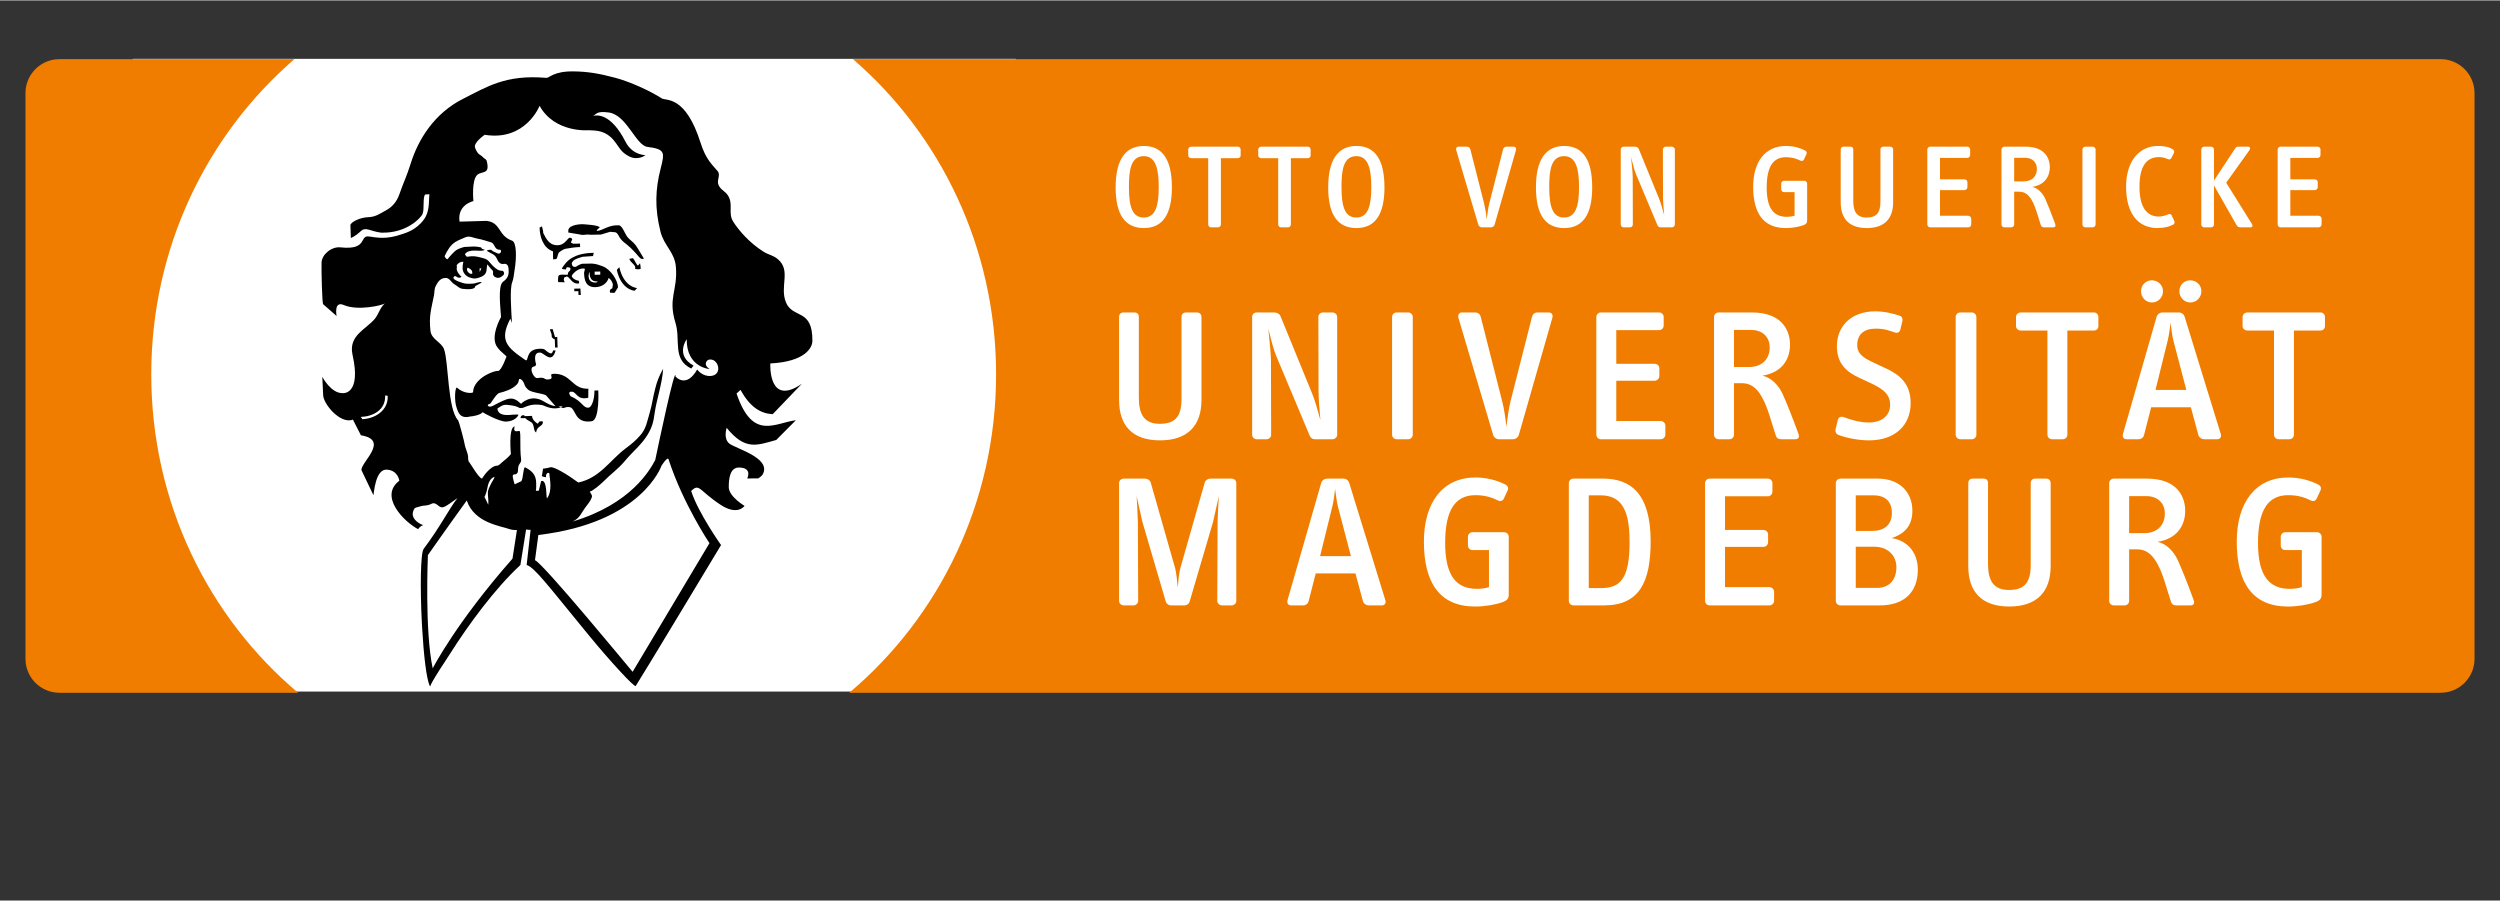 <?xml version="1.0" encoding="UTF-8" standalone="no"?>
<!-- Created with Inkscape (http://www.inkscape.org/) by Marsupilami -->

<svg
   xmlns:dc="http://purl.org/dc/elements/1.1/"
   xmlns:cc="http://creativecommons.org/ns#"
   xmlns:rdf="http://www.w3.org/1999/02/22-rdf-syntax-ns#"
   xmlns:svg="http://www.w3.org/2000/svg"
   xmlns="http://www.w3.org/2000/svg"
   xmlns:sodipodi="http://sodipodi.sourceforge.net/DTD/sodipodi-0.dtd"
   xmlns:inkscape="http://www.inkscape.org/namespaces/inkscape"
   version="1.0"
   width="1024"
   height="369"
   viewBox="-3.87 -3.87 379.788 136.745"
   id="svg3847"
   inkscape:version="0.48.4 r9939"
   sodipodi:docname="Otto_von_Guericke_Universität_Magdeburg_logo_orange.svg">
  <rect x="-3.87" y="-3.87" width="379.788" height="136.745" fill="#333333" stroke="none"/>
  <sodipodi:namedview
     pagecolor="#ffffff"
     bordercolor="#666666"
     borderopacity="1"
     objecttolerance="10"
     gridtolerance="10"
     guidetolerance="10"
     inkscape:pageopacity="0"
     inkscape:pageshadow="2"
     inkscape:window-width="1280"
     inkscape:window-height="745"
     id="namedview23"
     showgrid="false"
     inkscape:zoom="0.91796874"
     inkscape:cx="283.69696"
     inkscape:cy="132.91097"
     inkscape:window-x="-2"
     inkscape:window-y="-3"
     inkscape:window-maximized="1"
     inkscape:current-layer="svg3847" />
  <defs
     id="defs3849" />
  <rect
     style="fill:#ffffff;fill-rule:evenodd;stroke:none;stroke-width:1px;stroke-linecap:butt;stroke-linejoin:miter;stroke-opacity:1;fill-opacity:1"
     id="rect3768"
     width="361.571"
     height="259.083"
     x="54.388"
     y="24.095"
     transform="matrix(0.371,0,0,0.371,-3.87,-3.926)"
     inkscape:export-filename="/home/otto/studium/SoftEng/SocialIntelligence/tmp/guericke_standard_border.png"
     inkscape:export-xdpi="90"
     inkscape:export-ydpi="90" />
  <path
     d="M 372.048,96.157 L 372.048,10.218 C 372.048,7.37 369.738,5.06 366.887,5.06 L 125.707,5.06 C 138.998,16.532 147.451,33.721 147.451,52.943 C 147.451,72.438 138.761,89.846 125.145,101.316 L 366.887,101.316 C 369.738,101.316 372.048,99.007 372.048,96.157 M 40.854,5.06 L 5.16,5.06 C 2.31,5.06 0,7.37 0,10.218 L 0,96.157 C 0,99.007 2.31,101.316 5.16,101.316 L 41.415,101.316 C 27.799,89.846 19.11,72.438 19.11,52.943 C 19.11,33.721 27.564,16.532 40.854,5.06"
     id="path2598"
     style="fill:#f07d00;fill-opacity:1;fill-rule:nonzero;stroke:none" />
  <path
     d="M 348.813,86.328 L 348.813,77.612 C 348.813,77.241 348.498,76.927 348.127,76.927 L 343.298,76.927 C 342.927,76.927 342.612,77.241 342.612,77.612 L 342.612,78.956 C 342.612,79.327 342.927,79.642 343.298,79.642 L 345.813,79.642 L 345.813,85.271 C 345.241,85.442 344.641,85.528 343.985,85.528 C 340.956,85.528 339.155,83.699 339.155,78.556 C 339.155,73.526 340.698,71.297 343.756,71.297 C 345.241,71.297 346.242,71.641 347.242,72.126 C 347.585,72.298 347.928,72.126 348.071,71.812 L 348.642,70.583 C 348.813,70.241 348.7,69.897 348.328,69.697 C 347.07,69.041 345.442,68.612 343.756,68.612 C 338.783,68.612 335.926,72.412 335.926,78.354 C 335.926,84.528 338.268,88.214 343.698,88.214 C 345.241,88.214 346.842,87.928 347.928,87.528 C 348.613,87.272 348.813,86.986 348.813,86.328 M 329.351,87.157 C 328.522,84.871 327.408,82.099 326.951,81.127 C 326.351,79.869 325.265,78.669 323.893,78.384 C 326.836,77.927 328.095,75.927 328.095,73.669 C 328.095,71.754 327.093,68.783 322.265,68.783 L 317.235,68.783 C 316.865,68.783 316.55,69.097 316.55,69.468 L 316.55,87.386 C 316.55,87.728 316.865,88.043 317.235,88.043 L 318.893,88.043 C 319.265,88.043 319.578,87.728 319.578,87.386 L 319.578,79.527 L 320.75,79.527 C 322.465,79.527 323.322,80.671 323.978,81.927 C 324.78,83.442 325.265,85.471 325.922,87.442 C 326.066,87.928 326.38,88.043 326.78,88.043 L 328.865,88.043 C 329.466,88.043 329.551,87.671 329.351,87.157 M 307.657,82.071 L 307.657,69.468 C 307.657,69.041 307.371,68.783 306.971,68.783 L 305.342,68.783 C 304.913,68.783 304.627,69.011 304.627,69.468 L 304.627,81.927 C 304.627,84.842 303.427,85.699 301.312,85.699 C 298.97,85.699 298.141,84.271 298.141,81.756 L 298.141,69.468 C 298.141,69.011 297.883,68.783 297.455,68.783 L 295.797,68.783 C 295.397,68.783 295.141,69.041 295.141,69.468 L 295.141,82.071 C 295.141,85.957 297.141,88.214 301.37,88.214 C 305.485,88.214 307.657,86.042 307.657,82.071 M 287.477,82.613 C 287.477,80.213 286.106,78.242 283.506,77.813 C 285.706,77.098 286.648,75.697 286.648,73.669 C 286.648,70.839 284.706,68.783 281.391,68.783 L 275.705,68.783 C 275.333,68.783 275.018,69.097 275.018,69.468 L 275.018,87.386 C 275.018,87.728 275.333,88.043 275.705,88.043 L 281.705,88.043 C 285.363,88.043 287.477,86.071 287.477,82.613 M 265.643,87.357 L 265.643,85.957 C 265.643,85.584 265.301,85.271 264.93,85.271 L 258.186,85.271 L 258.186,79.156 L 264.015,79.156 C 264.386,79.156 264.73,78.841 264.73,78.442 L 264.73,77.241 C 264.73,76.869 264.386,76.583 264.015,76.583 L 258.186,76.583 L 258.186,71.468 L 264.701,71.468 C 265.101,71.468 265.387,71.126 265.387,70.754 L 265.387,69.468 C 265.387,69.097 265.072,68.783 264.701,68.783 L 255.842,68.783 C 255.471,68.783 255.157,69.097 255.157,69.468 L 255.157,87.357 C 255.157,87.728 255.471,88.043 255.842,88.043 L 264.93,88.043 C 265.301,88.043 265.643,87.728 265.643,87.357 M 246.89,78.298 C 246.89,70.954 243.746,68.783 239.688,68.783 L 235.145,68.783 C 234.773,68.783 234.46,69.097 234.46,69.468 L 234.46,87.357 C 234.46,87.728 234.773,88.043 235.145,88.043 L 239.802,88.043 C 245.232,88.043 246.89,84.413 246.89,78.298 M 225.33,86.328 L 225.33,77.612 C 225.33,77.241 225.016,76.927 224.645,76.927 L 219.816,76.927 C 219.443,76.927 219.13,77.241 219.13,77.612 L 219.13,78.956 C 219.13,79.327 219.443,79.642 219.816,79.642 L 222.33,79.642 L 222.33,85.271 C 221.758,85.442 221.158,85.528 220.501,85.528 C 217.472,85.528 215.672,83.699 215.672,78.556 C 215.672,73.526 217.215,71.297 220.272,71.297 C 221.758,71.297 222.758,71.641 223.758,72.126 C 224.101,72.298 224.445,72.126 224.587,71.812 L 225.16,70.583 C 225.33,70.241 225.216,69.897 224.845,69.697 C 223.587,69.041 221.958,68.612 220.272,68.612 C 215.301,68.612 212.442,72.412 212.442,78.354 C 212.442,84.528 214.786,88.214 220.215,88.214 C 221.758,88.214 223.358,87.928 224.445,87.528 C 225.13,87.272 225.33,86.986 225.33,86.328 M 206.585,87.243 L 201.098,69.439 C 200.955,69.011 200.612,68.783 200.241,68.783 L 197.727,68.783 C 197.355,68.783 196.955,69.041 196.841,69.439 L 191.726,87.243 C 191.611,87.671 191.811,88.043 192.24,88.043 L 194.097,88.043 C 194.497,88.043 194.84,87.786 194.926,87.413 L 196.011,83.184 L 202.041,83.184 L 203.185,87.413 C 203.298,87.786 203.67,88.043 204.07,88.043 L 206.07,88.043 C 206.498,88.043 206.727,87.671 206.585,87.243 M 325.007,74.069 C 325.007,75.869 323.836,77.069 321.865,77.069 L 319.578,77.069 L 319.578,71.441 L 322.18,71.441 C 324.093,71.441 325.007,72.697 325.007,74.069 M 284.221,82.242 C 284.221,84.184 283.106,85.384 281.305,85.384 L 278.048,85.384 L 278.048,79.127 L 280.82,79.127 C 282.963,79.127 284.221,80.498 284.221,82.242 M 283.535,74.012 C 283.535,75.641 282.535,76.726 280.562,76.726 L 278.048,76.726 L 278.048,71.326 L 280.733,71.326 C 282.62,71.326 283.535,72.327 283.535,74.012 M 243.688,78.469 C 243.688,84.213 242.117,85.414 239.316,85.414 L 237.487,85.414 L 237.487,71.326 L 239.373,71.326 C 240.602,71.326 241.717,71.754 242.402,72.639 C 243.26,73.754 243.688,75.412 243.688,78.469 M 201.356,80.556 L 196.67,80.556 L 198.527,73.041 C 198.726,72.241 198.87,71.154 198.956,70.354 C 199.07,71.126 199.183,72.269 199.383,73.041 L 201.356,80.556 z M 175.086,88.043 L 176.038,88.043 C 176.427,88.043 176.786,87.786 176.876,87.386 L 180.413,75.357 C 180.72,74.107 181.053,72.412 181.287,71.423 C 181.245,72.193 181.107,74.704 181.1,75.391 L 181.053,87.386 C 181.083,87.757 181.412,88.043 181.771,88.043 L 183.226,88.043 C 183.613,88.043 183.942,87.728 183.942,87.386 L 183.942,69.439 C 183.942,69.068 183.613,68.783 183.226,68.783 L 179.991,68.783 C 179.632,68.783 179.245,69.041 179.155,69.354 L 175.423,82.451 C 175.243,83.159 175.13,84.369 175.045,85.349 C 174.96,84.369 174.846,83.159 174.667,82.451 L 170.936,69.354 C 170.846,69.041 170.457,68.783 170.098,68.783 L 166.853,68.783 C 166.465,68.783 166.136,69.068 166.136,69.439 L 166.136,87.386 C 166.136,87.728 166.465,88.043 166.853,88.043 L 168.318,88.043 C 168.678,88.043 169.007,87.757 169.037,87.386 L 168.991,75.391 C 168.983,74.704 168.846,72.193 168.803,71.423 C 169.037,72.412 169.371,74.107 169.677,75.357 L 173.206,87.386 C 173.296,87.786 173.655,88.043 174.043,88.043 L 175.086,88.043 z"
     id="path2602"
     style="fill:#ffffff;fill-opacity:1;fill-rule:nonzero;stroke:none" />
  <path
     d="M 349.329,45.627 L 349.329,44.227 C 349.329,43.856 349.044,43.541 348.672,43.541 L 337.528,43.541 C 337.157,43.541 336.813,43.856 336.813,44.227 L 336.813,45.627 C 336.813,45.998 337.157,46.283 337.528,46.283 L 341.586,46.283 L 341.586,62.115 C 341.586,62.487 341.899,62.801 342.272,62.801 L 343.928,62.801 C 344.301,62.801 344.614,62.487 344.614,62.115 L 344.614,46.283 L 348.672,46.283 C 349.044,46.283 349.329,45.998 349.329,45.627 M 333.498,62.001 L 328.012,44.198 C 327.868,43.77 327.526,43.541 327.154,43.541 L 324.639,43.541 C 324.268,43.541 323.868,43.798 323.753,44.198 L 318.638,62.001 C 318.524,62.43 318.724,62.801 319.153,62.801 L 321.009,62.801 C 321.409,62.801 321.753,62.543 321.839,62.172 L 322.924,57.943 L 328.954,57.943 L 330.097,62.172 C 330.212,62.543 330.583,62.801 330.983,62.801 L 332.983,62.801 C 333.412,62.801 333.641,62.43 333.498,62.001 M 324.724,40.312 C 324.724,39.37 323.953,38.655 323.011,38.655 C 322.124,38.655 321.382,39.37 321.382,40.312 C 321.382,41.255 322.124,42.026 323.039,42.026 C 323.982,42.026 324.724,41.255 324.724,40.312 M 330.554,40.312 C 330.554,39.37 329.783,38.655 328.839,38.655 C 327.954,38.655 327.211,39.37 327.211,40.312 C 327.211,41.255 327.954,42.026 328.868,42.026 C 329.812,42.026 330.554,41.255 330.554,40.312 M 314.908,45.627 L 314.908,44.227 C 314.908,43.856 314.623,43.541 314.252,43.541 L 303.107,43.541 C 302.736,43.541 302.393,43.856 302.393,44.227 L 302.393,45.627 C 302.393,45.998 302.736,46.283 303.107,46.283 L 307.164,46.283 L 307.164,62.115 C 307.164,62.487 307.479,62.801 307.851,62.801 L 309.508,62.801 C 309.879,62.801 310.194,62.487 310.194,62.115 L 310.194,46.283 L 314.252,46.283 C 314.623,46.283 314.908,45.998 314.908,45.627 M 296.372,62.115 L 296.372,44.227 C 296.372,43.856 296.057,43.541 295.686,43.541 L 293.914,43.541 C 293.542,43.541 293.228,43.856 293.228,44.227 L 293.228,62.115 C 293.228,62.487 293.542,62.801 293.914,62.801 L 295.686,62.801 C 296.057,62.801 296.372,62.487 296.372,62.115 M 286.386,57.315 C 286.386,54.286 284.642,52.971 282.613,52.028 L 281.069,51.313 C 279.556,50.598 278.269,50.027 278.269,48.512 C 278.269,46.941 279.213,45.998 281.069,45.998 C 282.356,45.998 283.127,46.283 284.042,46.598 C 284.413,46.712 284.727,46.512 284.813,46.17 L 285.128,44.883 C 285.213,44.541 285.099,44.17 284.757,44.055 C 283.784,43.712 282.384,43.37 281.013,43.37 C 277.356,43.37 275.183,45.627 275.183,48.657 C 275.183,51.428 276.783,52.628 278.556,53.457 L 279.727,54 C 281.499,54.828 283.271,55.6 283.271,57.543 C 283.271,59.315 281.898,60.257 280.013,60.257 C 278.584,60.257 277.269,59.828 276.183,59.428 C 275.783,59.286 275.412,59.486 275.327,59.857 L 274.983,61.286 C 274.898,61.63 275.041,62.001 275.412,62.143 C 276.612,62.6 278.413,62.972 280.069,62.972 C 284.042,62.972 286.386,60.658 286.386,57.315 M 269.319,61.915 C 268.492,59.628 267.377,56.857 266.919,55.886 C 266.319,54.628 265.233,53.428 263.862,53.143 C 266.806,52.685 268.062,50.686 268.062,48.427 C 268.062,46.512 267.062,43.541 262.233,43.541 L 257.204,43.541 C 256.832,43.541 256.518,43.856 256.518,44.227 L 256.518,62.143 C 256.518,62.487 256.832,62.801 257.204,62.801 L 258.861,62.801 C 259.233,62.801 259.547,62.487 259.547,62.143 L 259.547,54.286 L 260.719,54.286 C 262.433,54.286 263.291,55.428 263.948,56.686 C 264.748,58.201 265.233,60.23 265.891,62.201 C 266.033,62.687 266.348,62.801 266.748,62.801 L 268.834,62.801 C 269.434,62.801 269.519,62.43 269.319,61.915 M 249.124,62.115 L 249.124,60.715 C 249.124,60.343 248.782,60.03 248.411,60.03 L 241.667,60.03 L 241.667,53.913 L 247.496,53.913 C 247.867,53.913 248.211,53.6 248.211,53.2 L 248.211,52 C 248.211,51.628 247.867,51.342 247.496,51.342 L 241.667,51.342 L 241.667,46.227 L 248.182,46.227 C 248.582,46.227 248.868,45.885 248.868,45.513 L 248.868,44.227 C 248.868,43.856 248.553,43.541 248.182,43.541 L 239.323,43.541 C 238.952,43.541 238.638,43.856 238.638,44.227 L 238.638,62.115 C 238.638,62.487 238.952,62.801 239.323,62.801 L 248.411,62.801 C 248.782,62.801 249.124,62.487 249.124,62.115 M 231.969,44.312 C 232.083,43.912 231.856,43.541 231.427,43.541 L 229.712,43.541 C 229.254,43.541 228.969,43.798 228.854,44.255 L 225.568,57.171 C 225.341,58.086 225.139,59.601 224.968,60.916 C 224.854,59.601 224.597,58.086 224.368,57.171 L 221.082,44.227 C 220.968,43.77 220.653,43.541 220.196,43.541 L 218.224,43.541 C 217.796,43.541 217.567,43.912 217.682,44.342 L 222.968,62.172 C 223.083,62.543 223.454,62.801 223.826,62.801 L 225.997,62.801 C 226.369,62.801 226.739,62.543 226.854,62.172 L 231.969,44.312 z M 210.751,62.115 L 210.751,44.227 C 210.751,43.856 210.437,43.541 210.066,43.541 L 208.294,43.541 C 207.922,43.541 207.608,43.856 207.608,44.227 L 207.608,62.115 C 207.608,62.487 207.922,62.801 208.294,62.801 L 210.066,62.801 C 210.437,62.801 210.751,62.487 210.751,62.115 M 199.266,62.143 L 199.266,44.198 C 199.266,43.856 198.923,43.541 198.552,43.541 L 197.094,43.541 C 196.723,43.541 196.409,43.856 196.409,44.198 L 196.437,55.313 C 196.437,56.657 196.579,58.43 196.723,59.915 C 196.323,58.515 195.979,57.115 195.466,55.857 L 190.636,44.055 C 190.493,43.741 190.093,43.541 189.722,43.541 L 187.036,43.541 C 186.664,43.541 186.349,43.827 186.349,44.198 L 186.349,62.143 C 186.349,62.487 186.664,62.801 187.036,62.801 L 188.549,62.801 C 188.922,62.801 189.236,62.487 189.236,62.143 L 189.207,50.827 C 189.207,49.771 188.951,47.485 188.807,46.027 C 189.179,47.485 189.551,49.085 190.066,50.285 L 195.094,62.258 C 195.237,62.6 195.494,62.801 195.866,62.801 L 198.552,62.801 C 198.923,62.801 199.266,62.487 199.266,62.143 M 178.652,56.828 L 178.652,44.227 C 178.652,43.798 178.366,43.541 177.966,43.541 L 176.337,43.541 C 175.909,43.541 175.623,43.77 175.623,44.227 L 175.623,56.686 C 175.623,59.601 174.423,60.458 172.308,60.458 C 169.964,60.458 169.137,59.028 169.137,56.515 L 169.137,44.227 C 169.137,43.77 168.879,43.541 168.451,43.541 L 166.793,43.541 C 166.393,43.541 166.136,43.798 166.136,44.227 L 166.136,56.828 C 166.136,60.715 168.136,62.972 172.366,62.972 C 176.479,62.972 178.652,60.8 178.652,56.828 M 328.268,55.313 L 323.582,55.313 L 325.439,47.798 C 325.639,46.998 325.782,45.912 325.868,45.112 C 325.982,45.885 326.097,47.027 326.297,47.798 L 328.268,55.313 z M 264.977,48.827 C 264.977,50.628 263.804,51.828 261.833,51.828 L 259.547,51.828 L 259.547,46.198 L 262.147,46.198 C 264.062,46.198 264.977,47.456 264.977,48.827"
     id="path2606"
     style="fill:#ffffff;fill-opacity:1;fill-rule:nonzero;stroke:none" />
  <path
     d="M 348.813,30.175 L 348.813,29.285 C 348.813,29.049 348.595,28.849 348.358,28.849 L 344.067,28.849 L 344.067,24.957 L 347.777,24.957 C 348.013,24.957 348.232,24.757 348.232,24.502 L 348.232,23.739 C 348.232,23.502 348.013,23.321 347.777,23.321 L 344.067,23.321 L 344.067,20.066 L 348.213,20.066 C 348.468,20.066 348.65,19.849 348.65,19.611 L 348.65,18.794 C 348.65,18.557 348.45,18.356 348.213,18.356 L 342.577,18.356 C 342.34,18.356 342.141,18.557 342.141,18.794 L 342.141,30.175 C 342.141,30.412 342.34,30.611 342.577,30.611 L 348.358,30.611 C 348.595,30.611 348.813,30.412 348.813,30.175"
     id="path2610"
     style="fill:#ffffff;fill-opacity:1;fill-rule:nonzero;stroke:none" />
  <path
     d="M 338.232,30.103 L 334.323,23.83 L 337.868,18.865 C 338.013,18.648 337.995,18.356 337.632,18.356 L 336.249,18.356 C 335.977,18.356 335.813,18.43 335.668,18.648 L 332.468,23.503 L 332.468,18.793 C 332.468,18.556 332.268,18.356 332.032,18.356 L 330.977,18.356 C 330.74,18.356 330.54,18.556 330.54,18.793 L 330.54,30.194 C 330.54,30.413 330.74,30.611 330.977,30.611 L 332.032,30.611 C 332.268,30.611 332.468,30.413 332.468,30.194 L 332.468,24.248 L 335.904,30.284 C 336.05,30.539 336.249,30.611 336.523,30.611 L 337.995,30.611 C 338.304,30.611 338.414,30.394 338.232,30.103"
     id="path2614"
     style="fill:#ffffff;fill-opacity:1;fill-rule:nonzero;stroke:none" />
  <path
     d="M 326.441,29.666 L 326.041,28.794 C 325.969,28.611 325.75,28.539 325.532,28.63 C 325.169,28.794 324.551,28.975 324.114,28.975 C 322.35,28.975 321.15,27.685 321.15,24.448 C 321.15,21.23 322.277,19.939 324.114,19.939 C 324.622,19.939 325.06,20.066 325.46,20.248 C 325.696,20.358 325.877,20.285 325.986,20.085 L 326.369,19.339 C 326.496,19.103 326.405,18.865 326.187,18.739 C 325.514,18.339 324.677,18.249 323.969,18.249 C 321.024,18.249 319.114,20.665 319.114,24.43 C 319.114,28.484 320.914,30.72 323.896,30.72 C 324.896,30.72 325.641,30.52 326.277,30.194 C 326.441,30.121 326.55,29.903 326.441,29.666"
     id="path2618"
     style="fill:#ffffff;fill-opacity:1;fill-rule:nonzero;stroke:none" />
  <path
     d="M 314.484,30.175 L 314.484,18.794 C 314.484,18.557 314.284,18.356 314.048,18.356 L 312.92,18.356 C 312.684,18.356 312.484,18.557 312.484,18.794 L 312.484,30.175 C 312.484,30.412 312.684,30.611 312.92,30.611 L 314.048,30.611 C 314.284,30.611 314.484,30.412 314.484,30.175"
     id="path2622"
     style="fill:#ffffff;fill-opacity:1;fill-rule:nonzero;stroke:none" />
  <path
     d="M 304.857,24.466 C 306.729,24.175 307.529,22.902 307.529,21.466 C 307.529,20.247 306.893,18.357 303.82,18.357 L 300.62,18.357 C 300.384,18.357 300.184,18.557 300.184,18.793 L 300.184,30.193 C 300.184,30.412 300.384,30.611 300.62,30.611 L 301.674,30.611 C 301.912,30.611 302.112,30.412 302.112,30.193 L 302.112,25.193 L 302.857,25.193 C 303.948,25.193 304.493,25.921 304.912,26.721 C 305.42,27.685 305.729,28.975 306.148,30.23 C 306.239,30.538 306.438,30.611 306.693,30.611 L 308.02,30.611 C 308.402,30.611 308.457,30.375 308.329,30.048 C 307.803,28.593 307.093,26.83 306.803,26.211 C 306.42,25.412 305.729,24.647 304.857,24.466 M 303.565,23.63 L 302.112,23.63 L 302.112,20.047 L 303.765,20.047 C 304.984,20.047 305.565,20.848 305.565,21.721 C 305.565,22.866 304.82,23.63 303.565,23.63"
     id="path2626"
     style="fill:#ffffff;fill-opacity:1;fill-rule:nonzero;stroke:none" />
  <path
     d="M 295.591,30.175 L 295.591,29.285 C 295.591,29.049 295.372,28.849 295.136,28.849 L 290.846,28.849 L 290.846,24.957 L 294.555,24.957 C 294.791,24.957 295.01,24.757 295.01,24.502 L 295.01,23.739 C 295.01,23.502 294.791,23.321 294.555,23.321 L 290.846,23.321 L 290.846,20.066 L 294.991,20.066 C 295.246,20.066 295.427,19.849 295.427,19.611 L 295.427,18.794 C 295.427,18.557 295.227,18.356 294.991,18.356 L 289.355,18.356 C 289.118,18.356 288.918,18.557 288.918,18.794 L 288.918,30.175 C 288.918,30.412 289.118,30.611 289.355,30.611 L 295.136,30.611 C 295.372,30.611 295.591,30.412 295.591,30.175"
     id="path2630"
     style="fill:#ffffff;fill-opacity:1;fill-rule:nonzero;stroke:none" />
  <path
     d="M 283.726,26.812 L 283.726,18.793 C 283.726,18.521 283.545,18.357 283.29,18.357 L 282.254,18.357 C 281.981,18.357 281.799,18.502 281.799,18.793 L 281.799,26.721 C 281.799,28.576 281.035,29.121 279.69,29.121 C 278.199,29.121 277.671,28.212 277.671,26.612 L 277.671,18.793 C 277.671,18.502 277.507,18.357 277.235,18.357 L 276.181,18.357 C 275.926,18.357 275.762,18.521 275.762,18.793 L 275.762,26.812 C 275.762,29.284 277.035,30.721 279.726,30.721 C 282.345,30.721 283.726,29.339 283.726,26.812"
     id="path2634"
     style="fill:#ffffff;fill-opacity:1;fill-rule:nonzero;stroke:none" />
  <path
     d="M 270.663,29.521 L 270.663,23.975 C 270.663,23.738 270.463,23.538 270.226,23.538 L 267.154,23.538 C 266.918,23.538 266.718,23.738 266.718,23.975 L 266.718,24.83 C 266.718,25.066 266.918,25.266 267.154,25.266 L 268.754,25.266 L 268.754,28.848 C 268.39,28.957 268.009,29.012 267.59,29.012 C 265.663,29.012 264.518,27.848 264.518,24.576 C 264.518,21.376 265.499,19.957 267.445,19.957 C 268.39,19.957 269.026,20.175 269.663,20.485 C 269.881,20.593 270.099,20.485 270.19,20.285 L 270.554,19.503 C 270.663,19.285 270.59,19.066 270.354,18.938 C 269.554,18.521 268.518,18.248 267.445,18.248 C 264.281,18.248 262.463,20.666 262.463,24.447 C 262.463,28.376 263.954,30.721 267.408,30.721 C 268.39,30.721 269.408,30.54 270.099,30.285 C 270.535,30.121 270.663,29.938 270.663,29.521"
     id="path2638"
     style="fill:#ffffff;fill-opacity:1;fill-rule:nonzero;stroke:none" />
  <path
     d="M 250.566,30.193 L 250.566,18.775 C 250.566,18.557 250.347,18.357 250.111,18.357 L 249.185,18.357 C 248.949,18.357 248.747,18.557 248.747,18.775 L 248.766,25.848 C 248.766,26.702 248.857,27.83 248.949,28.775 C 248.694,27.885 248.475,26.993 248.149,26.193 L 245.075,18.683 C 244.984,18.483 244.73,18.357 244.494,18.357 L 242.784,18.357 C 242.547,18.357 242.347,18.538 242.347,18.775 L 242.347,30.193 C 242.347,30.412 242.547,30.611 242.784,30.611 L 243.747,30.611 C 243.984,30.611 244.184,30.412 244.184,30.193 L 244.166,22.993 C 244.166,22.321 244.002,20.866 243.911,19.938 C 244.147,20.866 244.384,21.885 244.711,22.648 L 247.911,30.266 C 248.002,30.485 248.166,30.611 248.402,30.611 L 250.111,30.611 C 250.347,30.611 250.566,30.412 250.566,30.193"
     id="path2642"
     style="fill:#ffffff;fill-opacity:1;fill-rule:nonzero;stroke:none" />
  <path
     d="M 238.009,24.539 C 238.009,20.303 236.554,18.248 233.754,18.248 C 230.9,18.248 229.464,20.412 229.464,24.539 C 229.464,28.722 230.918,30.72 233.754,30.72 C 236.573,30.72 238.009,28.684 238.009,24.539 M 236.009,24.484 C 236.009,27.32 235.537,29.12 233.737,29.12 C 232.028,29.12 231.482,27.558 231.482,24.484 C 231.482,22.065 231.718,19.794 233.737,19.794 C 235.609,19.794 236.009,21.867 236.009,24.484"
     id="path2646"
     style="fill:#ffffff;fill-opacity:1;fill-rule:nonzero;stroke:none" />
  <path
     d="M 226.436,18.848 C 226.509,18.593 226.364,18.357 226.091,18.357 L 225,18.357 C 224.709,18.357 224.526,18.52 224.454,18.812 L 222.363,27.029 C 222.218,27.613 222.09,28.575 221.981,29.412 C 221.909,28.575 221.745,27.613 221.6,27.029 L 219.509,18.793 C 219.436,18.503 219.236,18.357 218.945,18.357 L 217.69,18.357 C 217.418,18.357 217.273,18.593 217.345,18.865 L 220.709,30.212 C 220.781,30.448 221.018,30.612 221.254,30.612 L 222.636,30.612 C 222.873,30.612 223.109,30.448 223.181,30.212 L 226.436,18.848 z"
     id="path2650"
     style="fill:#ffffff;fill-opacity:1;fill-rule:nonzero;stroke:none" />
  <path
     d="M 206.451,24.539 C 206.451,20.303 204.995,18.248 202.196,18.248 C 199.34,18.248 197.904,20.412 197.904,24.539 C 197.904,28.722 199.359,30.72 202.196,30.72 C 205.014,30.72 206.451,28.684 206.451,24.539 M 204.451,24.484 C 204.451,27.32 203.978,29.12 202.178,29.12 C 200.468,29.12 199.923,27.558 199.923,24.484 C 199.923,22.065 200.159,19.794 202.178,19.794 C 204.05,19.794 204.451,21.867 204.451,24.484"
     id="path2654"
     style="fill:#ffffff;fill-opacity:1;fill-rule:nonzero;stroke:none" />
  <path
     d="M 195.236,19.684 L 195.236,18.793 C 195.236,18.557 195.054,18.357 194.818,18.357 L 187.727,18.357 C 187.491,18.357 187.272,18.557 187.272,18.793 L 187.272,19.684 C 187.272,19.921 187.491,20.102 187.727,20.102 L 190.308,20.102 L 190.308,30.174 C 190.308,30.412 190.508,30.612 190.744,30.612 L 191.799,30.612 C 192.036,30.612 192.236,30.412 192.236,30.174 L 192.236,20.102 L 194.818,20.102 C 195.054,20.102 195.236,19.921 195.236,19.684"
     id="path2658"
     style="fill:#ffffff;fill-opacity:1;fill-rule:nonzero;stroke:none" />
  <path
     d="M 184.603,19.684 L 184.603,18.793 C 184.603,18.557 184.42,18.357 184.184,18.357 L 177.093,18.357 C 176.856,18.357 176.639,18.557 176.639,18.793 L 176.639,19.684 C 176.639,19.921 176.856,20.102 177.093,20.102 L 179.675,20.102 L 179.675,30.174 C 179.675,30.412 179.875,30.612 180.111,30.612 L 181.166,30.612 C 181.403,30.612 181.603,30.412 181.603,30.174 L 181.603,20.102 L 184.184,20.102 C 184.42,20.102 184.603,19.921 184.603,19.684"
     id="path2662"
     style="fill:#ffffff;fill-opacity:1;fill-rule:nonzero;stroke:none" />
  <path
     d="M 174.159,24.539 C 174.159,20.303 172.704,18.248 169.904,18.248 C 167.049,18.248 165.613,20.412 165.613,24.539 C 165.613,28.722 167.068,30.72 169.904,30.72 C 172.723,30.72 174.159,28.684 174.159,24.539 M 172.159,24.484 C 172.159,27.32 171.685,29.12 169.885,29.12 C 168.176,29.12 167.631,27.558 167.631,24.484 C 167.631,22.065 167.868,19.794 169.885,19.794 C 171.759,19.794 172.159,21.867 172.159,24.484"
     id="path2666"
     style="fill:#ffffff;fill-opacity:1;fill-rule:nonzero;stroke:none" />
  <path
     d="m 119.545,47.864 c 0.05,-5.003 -2.99,-3.323 -4.023,-5.871 -0.98,-2.417 0.821,-4.805 -1.216,-6.538 -0.727,-0.619 -1.383,-0.638 -2.196,-1.152 -2.169,-1.371 -3.773,-3.251 -4.607,-4.578 -0.809,-1.289 0.062,-2.579 -0.765,-3.922 -0.44,-0.714 -1.115,-0.854 -1.449,-1.617 -0.34,-0.774 0.394,-1.509 -0.165,-2.144 -0.935,-1.064 -1.818,-1.911 -2.575,-4.297 -2.3,-7.253 -5.25,-6.311 -5.893,-6.727 C 94.883,9.871 91.824,8.481 89.584,7.887 86.955,7.189 85.375,6.962 83.353,6.92 80.207,6.854 79.595,7.942 79.12,7.902 72.949,7.371 70.096,9.269 66.52,11.061 c -4.451,2.231 -6.878,6.251 -8.008,9.889 -0.562,1.808 -1.069,2.802 -1.723,4.667 -0.409,1.155 -1.1,1.925 -2.071,2.441 -0.881,0.469 -1.492,0.973 -2.704,1.016 -1.031,0.035 -2.377,0.588 -2.654,1.146 l 0.07,2.008 c 0,0 0.582,-0.174 1.535,-1.055 0.74,-0.684 1.394,0.04 3.063,0.245 3.912,0.127 6.051,-2.295 6.28,-2.808 0.334,-0.714 -0.004,-2.676 0.434,-2.998 l 0.628,-0.022 c -0.146,1.175 0.082,2.571 -0.854,3.847 -1.175,1.6 -2.768,2.019 -3.203,2.173 -2.535,0.907 -3.887,0.547 -5.158,0.385 -1.468,-0.187 -0.106,2.11 -4.291,1.656 -1.409,-0.152 -2.845,1.121 -2.884,2.295 -0.042,1.258 0.089,6.008 0.228,6.33 l 2.057,1.802 c 0,0 -0.465,-2.338 1.084,-1.668 2.162,0.936 5.887,0.038 6.237,-0.237 -0.783,0.729 -0.892,1.542 -1.494,2.309 -1.335,1.626 -4.065,2.546 -3.405,5.491 1.376,6.138 -1.485,5.825 -1.485,5.825 -1.791,0.062 -3.11,-2.481 -3.11,-2.481 l 0.129,2.714 c -0.024,1.403 2.662,4.554 4.519,3.784 l 1.218,2.383 c 4.392,0.718 0.034,4.055 0.076,5.282 l 1.826,3.827 c 0.094,-0.312 0.277,-4.043 2.08,-3.888 1.693,0.148 1.853,1.689 1.853,1.689 -3.107,2.334 0.648,6.186 2.862,7.359 0,0 0.276,-0.503 0.776,-0.607 -1.091,-0.401 -1.783,-1.216 -1.571,-1.979 0.217,-0.782 0.383,-0.651 1.023,-0.855 0.814,-0.258 1.031,-0.035 1.782,-0.413 0.799,-0.402 1.085,0.726 1.815,0.507 0.542,-0.163 1.372,-0.858 2.143,-1.376 -1.363,1.762 -2.549,4.271 -5.125,7.702 -0.5,0.667 -0.545,6.004 -0.287,11.146 l 0.045,0.84 c 0.235,4.119 0.661,7.939 1.2,8.906 0.066,0.119 -0.346,0.177 2.321,-3.835 l 0.65,-1.002 c 2.869,-4.542 6.908,-10.036 10.759,-13.592 l 0.867,-5.401 c 0.216,0.044 0.445,0.069 0.683,0.061 l -0.599,5.336 c 1.14,0.315 3.214,3.073 8.627,9.68 l 0.95,1.158 c 3.08,3.751 6.815,7.816 6.994,7.542 1.04,-1.601 12.959,-21.407 12.959,-21.407 0,0 -3.503,-4.95 -4.538,-8.217 1.273,-1.252 1.184,-0.037 4.511,2.127 2.575,1.674 3.598,0.138 3.598,0.138 0,0 -2.391,-1.414 -2.398,-2.84 -0.017,-3.153 1.278,-3.046 1.95,-2.959 1.593,0.207 0.85,1.635 0.85,1.635 l 1.679,-0.014 c 0,0 0.549,-0.326 0.723,-0.683 1.219,-2.495 -4.259,-3.855 -5.154,-4.638 -0.908,-0.795 -0.362,-2.354 -0.362,-2.354 2.828,3.494 4.618,2.642 7.53,1.84 l 2.976,-2.996 c -3.16,0.374 -6.565,3.204 -9.008,-4.066 l 0.6,-0.542 c 1.441,2.588 2.999,3.581 4.889,3.69 l 4.444,-4.634 c -5.173,3.603 -4.802,-3.076 -4.802,-3.076 5.289,-0.272 6.382,-2.387 6.392,-3.426 m -64.52,8.424 c 0.076,2.191 -1.992,3.405 -3.877,3.47 0,0 -0.053,-0.217 -0.236,-0.342 1.884,-0.066 3.803,-1.054 3.726,-3.246 0,0 0.38,-0.057 0.387,0.118 m 22.376,24.882 0.511,-3.824 c 15.782,-1.848 18.704,-10.514 18.704,-10.514 0,0 0.918,-1.457 1.071,-0.989 2.2,6.764 6.219,12.75 6.219,12.75 L 92.235,98.134 C 91.606,97.401 78.756,81.781 77.401,81.171 M 67.042,72.104 c 1.127,3.437 5.245,3.88 6.509,4.357 0.426,0.16 1.11,0.134 1.11,0.134 l -0.677,4.349 c -8.597,9.754 -12.118,16.662 -12.118,16.662 -1.236,-5.728 -0.73,-17.206 -0.73,-17.206 0,0 3.163,-4.514 5.906,-8.296 m 3.206,-0.892 c 0.021,0.584 0.123,0.956 0.054,1.544 -0.147,-0.371 -0.576,-1.192 -0.576,-1.192 0.088,-0.044 0.408,-1.059 0.404,-1.184 0.148,-0.883 0.432,-1.645 1.136,-1.879 -0.076,0.379 -0.35,0.627 -0.666,1.319 -0.331,0.722 -0.372,0.807 -0.352,1.391 m 33.898,-18.028 c -1.342,0.135 -2.1,-0.98 -2.1,-0.98 -1.693,2.955 -3.285,1.08 -3.285,1.08 0.009,-2.108 -2.68,10.706 -3.09,12.671 -0.769,1.458 -3.658,6.694 -12.563,9.35 l 0.33,-0.177 c 0.759,-0.436 0.995,-1.084 1.528,-1.847 0.463,-0.663 0.856,-0.991 1.096,-1.751 0.05,-0.158 -0.13,-0.435 -0.339,-0.782 0.4,-0.014 1.696,-1.146 2.083,-1.535 1.161,-1.169 2.162,-1.83 3.188,-3.036 1.324,-1.592 2.54,-2.47 3.508,-4.05 0.674,-1.11 0.911,-1.954 1.085,-3.339 0.286,-2.016 1.176,-4.554 1.28,-6.688 -0.671,1.194 -0.953,2.038 -1.187,2.966 -0.394,1.476 -0.452,2.356 -0.85,3.707 -0.398,1.351 -0.539,2.401 -1.395,3.391 -0.726,0.861 -1.506,1.473 -2.33,2.086 -2.338,1.771 -3.86,4.443 -7.129,5.124 -1.602,-1.194 -3.629,-2.392 -4.187,-2.323 0,0 -0.722,0.201 -1.16,0.216 l -0.185,1.146 c 0,0 0.647,0.263 0.633,0.11 -0.07,-0.7 0.555,-0.75 0.524,-0.414 -0.033,0.352 0.537,2.527 -0.367,3.655 -0.163,0.204 0.076,-2.987 -0.899,-2.602 l -0.353,1.461 -0.448,0.015 c 0,0 0.079,-0.31 0.047,-1.23 -0.031,-0.887 -0.293,-1.639 -1.665,-2.337 -0.29,-0.148 -0.309,1.795 -0.589,2.109 l -1.016,0.474 c -0.187,-0.638 -0.456,-1.475 -0.142,-1.487 0.946,-0.033 0.518,-0.822 0.76,-1.386 0.156,-0.362 0.425,-0.46 0.363,-0.941 -0.246,-1.918 0.036,-4.313 -0.277,-4.302 -0.264,0.009 -0.481,0.146 -0.675,-0.021 -0.201,-0.172 -0.023,-0.657 -0.023,-0.657 -0.984,0.121 -0.573,4.187 -0.573,4.187 -0.41,0.576 -1.27,1.152 -1.679,1.563 0,0 -0.302,0.233 -0.367,0.204 -1.155,-0.009 -2.333,1.955 -2.333,1.955 -0.442,0.099 -1.981,-2.653 -2.049,-2.603 -0.21,-0.913 0.188,-0.297 -0.527,-2.273 -0.11,-0.748 -0.933,-3.773 -1.05,-3.946 -1.637,-1.658 -1.452,-8.989 -2.159,-10.831 -0.424,-1.103 -1.906,-1.466 -2.055,-2.769 -0.261,-2.295 0.121,-3.299 0.525,-5.366 0.115,-0.591 0.016,-0.977 0.302,-1.515 0.331,-0.621 0.695,-1.134 1.43,-1.166 0.671,-0.03 0.813,0.627 1.381,0.961 0.491,0.289 0.713,0.637 1.282,0.701 2.075,0.235 1.872,-0.416 1.872,-0.416 l 1.013,-0.562 c -0.321,-0.208 -0.841,0.158 -1.386,0.18 -0.617,0.025 -0.995,0.071 -1.577,-0.12 -0.595,-0.196 -1.713,-0.565 -1.246,-0.965 0.325,-0.28 0.512,0.508 1.125,0.048 0,0 -0.993,-0.846 -0.682,-1.511 -0.197,-0.2 0.097,-0.473 0.337,-0.627 0.208,-0.133 0.449,-0.147 0.624,-0.153 0,0 -0.251,0.921 -0.039,1.449 0.239,0.599 0.679,0.894 1.338,1.05 0.408,0.097 0.678,0.05 1.076,-0.082 0.583,-0.193 1.018,-0.43 1.131,-1.049 0.069,-0.377 0.024,-0.615 0.145,-0.971 0,0 0.379,0.557 0.751,0.896 0.233,0.213 -0.005,0.516 0.161,0.784 0.116,0.184 0.245,0.27 0.462,0.335 0.302,0.091 0.556,0.071 1.064,-0.388 0.088,-0.17 0.144,-0.254 0.028,-0.484 -0.241,-0.475 -0.568,0.458 -2.21,-1.547 -0.371,-0.454 -0.791,-0.505 -1.37,-0.654 -0.695,-0.178 -1.086,-0.225 -1.845,-0.11 -0.201,0.071 -0.246,-0.014 -0.463,-0.379 0,0 0.184,-0.23 0.349,-0.319 0.916,-0.497 2.202,0.054 2.682,-0.358 -0.724,-0.149 -0.382,-0.317 -0.687,-0.37 -1.039,-0.183 -0.767,-0.105 -2.382,-0.049 0,0 -0.937,0.165 -1.504,0.667 -0.494,0.438 -1.081,1.178 -1.081,1.178 -0.217,0.116 -0.398,-0.347 -0.464,-0.423 0,0 0.528,-1.224 1.15,-1.795 0.639,-0.587 1.232,-0.745 1.983,-1.079 0.676,-0.3 1.163,0.071 1.893,0.197 0.798,0.138 1.134,0.312 1.996,0.544 0.585,0.158 0.498,0.883 1.071,1.104 0.149,0.057 0.289,-0.031 0.407,0.073 0.133,0.117 0.086,0.306 -0.03,0.44 -0.251,0.289 -0.623,-0.059 -0.994,-0.185 -0.216,-0.074 -0.276,-0.258 -0.504,-0.29 -0.157,-0.022 -0.245,0.038 -0.402,0.058 -0.537,0.068 0.689,0.472 1.062,0.84 0.443,0.436 0.38,1.037 0.987,1.238 0.283,0.093 0.512,-0.089 0.765,0.061 0.311,0.183 0.312,0.479 0.343,0.822 0.013,0.144 0.018,0.272 0.009,0.392 -0.028,0.991 -0.749,1.316 -0.944,1.524 -0.686,0.734 -0.309,3.898 -0.216,5.273 0,0 -1.762,3.07 -0.551,4.615 0.374,0.477 0.373,0.489 1.384,1.373 0,0 -0.719,2.084 -1.258,2.217 -0.494,-0.108 -3.198,0.85 -3.755,2.709 l -0.072,0.503 c 0.006,0.191 -1.392,0.286 -2.427,-0.667 -0.286,-0.264 -0.49,1.911 -0.047,3.107 0.198,0.579 0.503,1.654 2.002,1.268 0.512,-0.032 1.572,-0.235 1.936,-0.653 0.092,0.092 2.543,1.457 3.565,1.422 1.334,-0.047 1.868,-0.874 1.862,-1.065 0,0 -0.541,-0.024 -1.166,0.041 -2.172,0.228 -2.01,-0.983 -2.01,-0.983 0.835,-0.512 0.92,-0.634 1.941,-0.481 0.817,0.123 0.941,0.177 1.436,0.426 0.098,0.013 0.363,0.012 0.491,-0.033 0.66,-0.233 1.357,-0.675 2.896,-0.411 0.351,0.06 1.562,0.836 2.853,0.337 l -0.372,-0.156 0.668,0.018 -0.296,0.138 c 0.718,0.274 0.392,-0.078 1.244,-0.042 1.125,0.049 0.674,2.565 3.444,2.162 1.251,-0.183 1.004,-4.686 1.004,-4.686 l -0.583,0.021 c 0.008,1.535 -0.485,2.565 -0.887,2.598 -0.896,0.075 -0.897,-0.956 -2.72,-1.727 0,0 -0.625,-0.795 0.233,-0.694 0.676,0.081 0.743,1.314 2.435,0.918 l 0.014,-1.373 c -2.558,0.089 -2.537,-2.316 -5.271,-2.271 -0.922,0.015 0.297,0.78 -0.823,0.863 -0.761,0.056 -0.35,-0.421 -1.679,-0.207 -0.357,0.057 -0.937,-0.84 -0.856,-1.401 0.076,-0.527 0.58,-0.162 0.695,-0.683 0,0 -0.64,-1.878 0.62,-1.791 0.609,0.043 1.724,1.783 2.326,-0.256 0.316,-0.014 -0.273,-0.079 -0.273,-0.079 -0.156,-0.142 -0.111,0.667 -0.614,0.417 -0.823,-0.41 -0.521,-0.772 -1.819,-0.638 -1.888,0.194 -1.342,2.051 -1.872,1.689 -2.806,-1.921 -4.012,-2.975 -2.286,-6.282 l 0.247,0.649 c -0.113,-1.971 -0.363,-5.253 0.053,-6.232 0.176,-0.417 0.246,-1.203 0.347,-1.815 0.322,-1.947 0.305,-4.215 -0.387,-4.458 C 71.754,31.88 72.276,29.883 70.042,29.627 l -4.09,0.118 c 0,0 -0.574,-2.336 2.094,-3.131 0,0 -0.312,-3.152 0.58,-3.969 0.696,-0.638 1.977,0.019 1.455,-2.069 -0.095,-0.379 -0.349,-0.358 -0.56,-0.595 -0.493,-0.551 -0.727,-0.238 -1.219,-1.449 -0.313,-0.773 1.458,-1.981 1.458,-1.981 6.233,1.011 8.341,-4.401 8.341,-4.401 2.313,4.172 7.483,3.707 7.483,3.707 1.248,0.04 2.584,0.077 3.792,1.539 0.829,1.002 0.999,1.747 2.31,2.427 1.36,0.705 2.487,-0.171 2.487,-0.171 -1.429,-0.117 -2.429,-0.888 -3.037,-2.077 -2.203,-4.306 -4.325,-4.061 -4.924,-3.884 0.534,-0.25 0.496,-0.784 2.394,-0.53 2.757,0.37 4.106,5.001 5.879,5.227 2.707,0.344 2.637,0.82 2.005,3.3 -0.791,3.099 -0.932,5.938 -0.025,9.565 0.55,2.201 2.15,3.092 2.343,5.359 0.305,3.587 -1.243,4.713 -0.062,8.514 0.81,2.603 -0.525,5.547 2.398,6.936 l 0.343,-0.45 c -2.839,-1.568 -1.038,-4.001 -1.038,-4.001 -0.03,4.301 3.482,4.53 3.482,4.53 -1.164,-0.792 -0.229,-1.396 -0.229,-1.396 1.51,-0.492 2.345,2.251 0.445,2.441 m -29.519,1.315 c 0.475,-0.494 0.191,-0.898 0.504,-0.853 0.404,0.058 0.674,0.826 0.674,0.826 0,0 0.025,0.313 0.515,0.766 0.523,0.483 2.047,0.554 2.747,0.875 l 1.453,1.669 c -0.695,-0.091 -1.277,-0.436 -1.731,-0.698 -2.028,-1.278 -3.505,0.331 -3.505,0.331 -1.335,-1.248 -1.903,-0.936 -4.306,0.318 -0.666,0.348 -1.076,-0.213 -0.412,-0.32 0.185,-0.095 0.926,-1.528 1.434,-1.652 0.794,-0.195 1.942,-0.548 2.626,-1.261 M 67.186,36.735 c 0,0 0.451,0.182 0.599,0.417 0.093,0.15 0.105,0.436 0.105,0.436 -0.237,0.36 -1.136,-0.399 -0.704,-0.853 m 2.069,0.103 -0.249,0.579 -0.02,-0.57 0.269,-0.009 z m 24.712,-1.485 c 0.048,0.175 -0.908,-1.56 -1.275,-2.037 -0.55,-0.691 -0.819,-0.686 -1.323,-1.335 -0.276,-0.389 -0.734,-1.647 -1.215,-1.682 -1.483,-0.104 -2.484,0.785 -3.246,0.843 -0.413,0.032 0.306,-0.488 0.306,-0.488 0.129,-0.398 -2.612,-0.522 -2.612,-0.522 0,0 -2.02,-0.007 -2.14,0.916 l 0.005,0.35 1.681,0.281 c 0.722,0.206 0.851,-0.06 1.706,0.056 l 1.571,-0.029 1.392,-0.42 0.743,0.069 c 0.224,-0.004 0.441,0.311 0.526,0.477 0.51,0.999 1.044,1.119 1.802,1.849 1.443,1.39 1.455,1.944 2.079,1.67 M 82.75,32.185 c -0.405,-0.036 -0.702,1.021 -1.732,1.128 -1.385,0.144 -1.901,-0.929 -2.364,-1.842 0.043,-0.088 -0.149,-0.918 -0.197,-1.005 l -0.356,0.182 c 0.024,1.447 0.59,3.147 2.034,3.603 l 0.02,1.227 0.448,-0.052 c 0.179,-0.004 0.216,-0.574 0.388,-0.928 0.044,-0.089 0.62,-0.538 1.068,-0.634 0.627,-0.1 1.343,-0.245 2.195,-0.26 l -0.008,-0.526 -1.032,0.019 -0.362,-0.169 0.216,-0.53 c -0.047,-0.087 -0.184,-0.202 -0.318,-0.214 m -2.662,13.884 -0.404,0.014 c 0.027,0.264 0.11,0.402 0.202,0.651 0.14,0.379 -0.159,0.577 0.526,0.904 l 0.043,1.227 0.386,0.007 -0.056,-1.621 -0.34,0.034 -0.357,-1.216 z m 0.831,-7.798 c 0.003,0.176 -0.039,0.396 0.011,0.658 l 0.988,0.025 -0.14,-0.349 c 0,0 0.041,-0.22 0.039,-0.351 l 0.401,-0.183 c 0.54,0.078 0.759,1.251 1.877,1.055 0.044,-0.008 -0.026,-0.388 -0.026,-0.388 -1.036,-0.2 -1.089,-0.77 -1.089,-0.77 0.743,-1.197 1.999,-1.221 2.003,-1.002 l -0.126,0.529 c 0.019,1.184 0.306,2.231 1.697,2.205 0.987,-0.018 1.787,-0.559 2.042,-1.397 0.226,0.127 0.428,0.408 0.55,0.692 0.187,0.435 0.008,0.482 0.014,0.832 0.003,0.132 -0.537,0.098 -0.348,0.709 l 0.675,0.031 0.524,-0.843 c -0.017,-1.096 -1.167,-2.785 -2.342,-3.202 -0.36,-0.125 -0.948,-0.377 -1.622,-0.408 l -1.436,0.027 c -0.403,0.051 -0.98,0.456 -0.98,0.456 -0.695,0.183 -0.638,-0.602 -0.638,-0.602 0.308,-0.417 0.35,-0.532 1.601,-0.907 l 1.659,-0.118 c -0.074,-0.139 0.1,-0.484 0.1,-0.484 -3.097,0.014 -4.063,1.329 -4.258,1.526 -0.088,0.09 -0.616,0.757 -0.613,0.888 0,0.044 0.585,0.121 0.585,0.121 l 0.174,-0.354 c 0.225,0.04 0.539,-0.01 0.542,0.209 0.008,0.526 -0.399,0.314 -0.389,0.928 l -0.359,0.006 c -0.539,0.01 -1.125,-0.155 -1.115,0.459 m 6.402,-0.463 -0.852,0.015 -0.008,-0.482 0.852,-0.015 0.008,0.482 z m -1.614,-0.415 c 0,0 -0.198,1.582 1.235,1.424 l -0.221,0.179 c -1.48,0.115 -1.235,-1.424 -1.014,-1.604 m -1.411,2.519 -0.932,0.016 0.007,0.394 0.628,-0.011 0.01,0.578 0.359,-0.007 -0.072,-0.97 z m 5.536,-2.815 c 0.678,3.057 2.7,3.151 2.7,3.151 l 0.388,-0.41 c 0,0 -2.021,-0.094 -2.699,-3.151 -0.164,0.093 -0.389,0.41 -0.389,0.41 m 3.633,-0.199 c -0.005,-0.35 -0.052,-0.437 -0.103,-0.831 l -0.309,0.357 c -0.206,-0.062 -0.504,-0.83 -0.766,-1.127 l -0.558,0.098 c 0.235,0.698 1.053,0.903 0.883,1.476 -0.028,0.094 0.587,0.209 0.853,0.028 M 78.603,60.161 c -0.004,-0.132 -0.317,-0.077 -0.452,-0.072 -0.179,0.006 -0.245,0.421 -0.393,0.321 -0.368,-0.25 -0.785,-0.63 -0.804,-1.156 l -1.121,0.04 c -0.011,-0.307 -0.709,-0.117 -0.606,0.297 0.135,-0.004 0.663,0.052 0.66,-0.036 0.466,0.511 0.962,0.537 1.154,0.881 0.287,0.516 0.128,1.092 0.541,1.341 0.098,-1.056 1.048,-0.87 1.021,-1.615"
     id="path2670"
     style="fill:#000000;fill-opacity:1;fill-rule:nonzero;stroke:none"
     inkscape:connector-curvature="0" />
</svg>
<!-- version: 20090314, original size: 372.04749 129.00476, border: 3% -->

